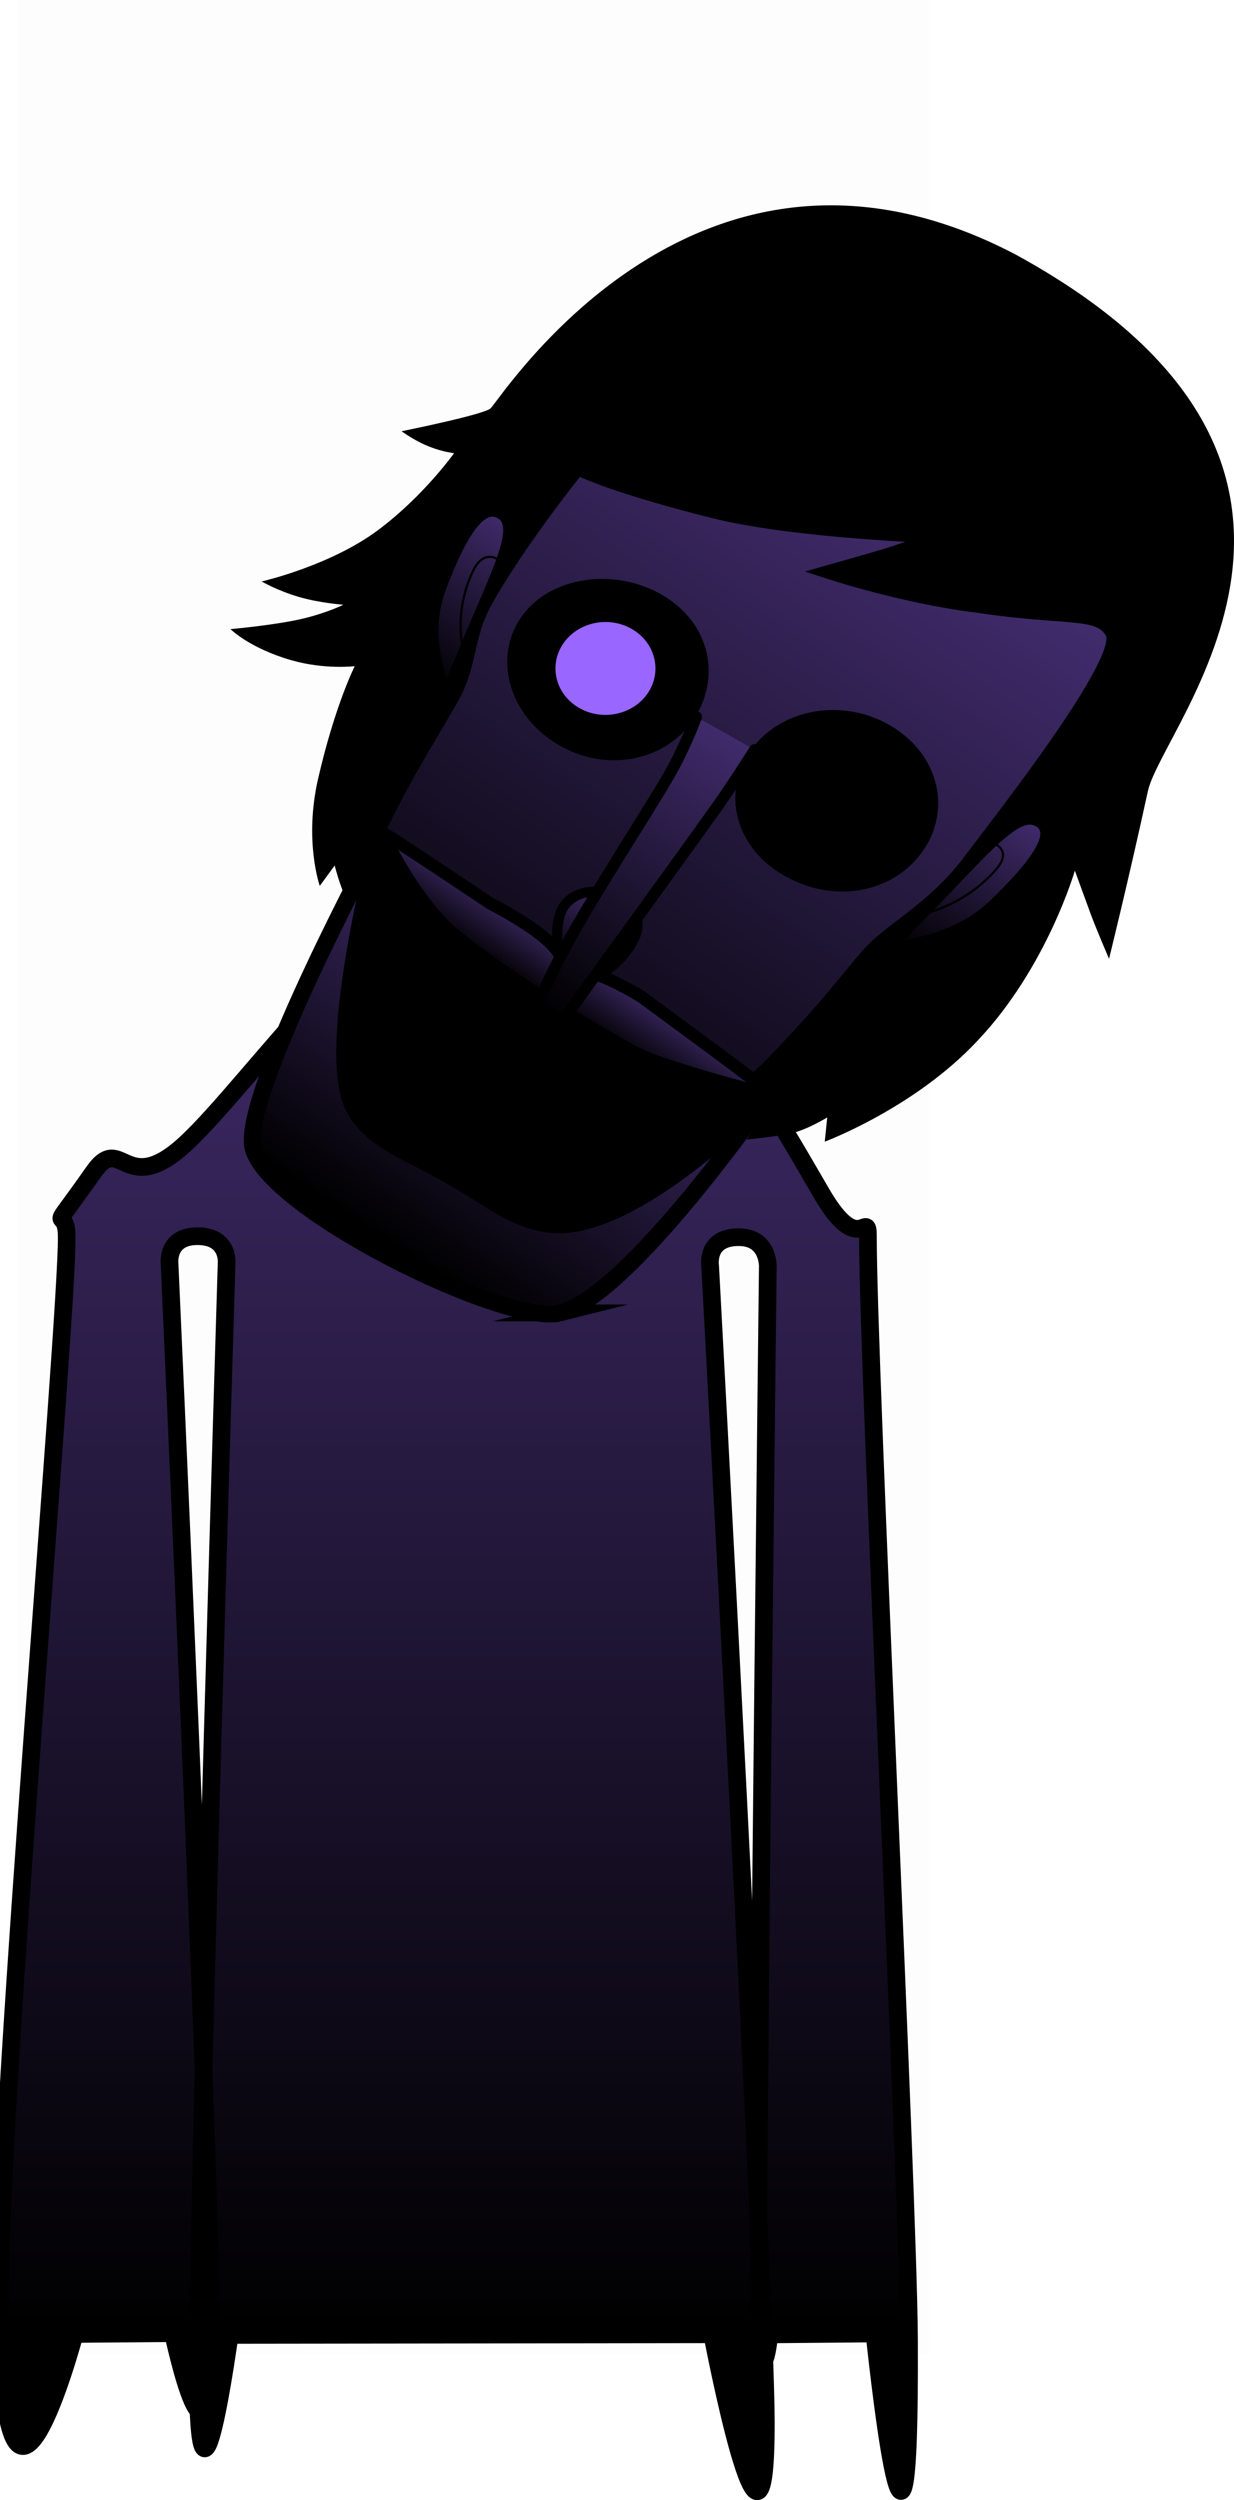 <svg version="1.1" xmlns="http://www.w3.org/2000/svg" xmlns:xlink="http://www.w3.org/1999/xlink" width="139.591" height="282.716" viewBox="0,0,139.591,282.716"><defs><linearGradient x1="240.425" y1="117.422" x2="240.425" y2="280.442" gradientUnits="userSpaceOnUse" id="color-1"><stop offset="0" stop-color="#402b6b"/><stop offset="1" stop-color="#000000"/></linearGradient><linearGradient x1="287.357" y1="72.8" x2="238.837" y2="145.946" gradientUnits="userSpaceOnUse" id="color-2"><stop offset="0" stop-color="#402b6b"/><stop offset="1" stop-color="#000000"/></linearGradient><linearGradient x1="253.559" y1="123.771" x2="249.44" y2="129.98" gradientUnits="userSpaceOnUse" id="color-3"><stop offset="0" stop-color="#402b6b"/><stop offset="1" stop-color="#000000"/></linearGradient><linearGradient x1="253.006" y1="124.295" x2="231.297" y2="157.022" gradientUnits="userSpaceOnUse" id="color-4"><stop offset="0" stop-color="#402b6b"/><stop offset="1" stop-color="#000000"/></linearGradient><linearGradient x1="256.8" y1="117.984" x2="251.342" y2="126.213" gradientUnits="userSpaceOnUse" id="color-5"><stop offset="0" stop-color="#402b6b"/><stop offset="1" stop-color="#000000"/></linearGradient><linearGradient x1="269.298" y1="99.321" x2="248.576" y2="130.561" gradientUnits="userSpaceOnUse" id="color-6"><stop offset="0" stop-color="#402b6b"/><stop offset="1" stop-color="#000000"/></linearGradient><linearGradient x1="245.526" y1="75.601" x2="234.253" y2="92.596" gradientUnits="userSpaceOnUse" id="color-7"><stop offset="0" stop-color="#402b6b"/><stop offset="1" stop-color="#000000"/></linearGradient><linearGradient x1="302.807" y1="108.372" x2="291.533" y2="125.367" gradientUnits="userSpaceOnUse" id="color-8"><stop offset="0" stop-color="#402b6b"/><stop offset="1" stop-color="#000000"/></linearGradient></defs><g transform="translate(-187.19,-16.407)"><g data-paper-data="{&quot;isPaintingLayer&quot;:true}" fill-rule="nonzero" stroke-linejoin="miter" stroke-miterlimit="10" stroke-dasharray="" stroke-dashoffset="0" style="mix-blend-mode: normal"><path d="M189.131,282.665v-266.258h103.234v266.258z" fill-opacity="0.01" fill="#000000" stroke="none" stroke-width="0" stroke-linecap="butt"/><path d="M195.637,280.329c0,0 -8.197,30.892 -8.448,-3.758c-0.158,-21.753 7.618,-110.746 7.549,-120.328c-0.028,-3.941 -2.601,0.717 3.043,-7.319c3.199,-4.555 3.54,3.225 10.509,-3.296c7.482,-7.002 21.824,-28.159 31.964,-28.206c21.255,-0.099 33.747,23.479 39.926,34.027c4.222,7.208 5.194,1.606 5.19,4.769c-0.026,14.313 4.557,108.233 4.645,124.586c0.212,39.196 -3.905,-0.527 -3.905,-0.527l-11.884,0.101c0,0 -1.2,10.989 -1.232,-10.1c-0.028,-18.928 1.052,-110.654 1.052,-110.654c0,0 0.085,-3.259 -3.188,-3.316c-3.888,-0.068 -3.335,3.276 -3.335,3.276c0,0 6.271,115.679 6.299,130.674c0.043,22.294 -6.067,-9.892 -6.067,-9.892l-54.586,0.076c0,0 -3.546,25.959 -3.609,4.034c-0.05,-17.413 3.263,-125.197 3.263,-125.197c0,0 0.316,-3.069 -3.267,-3.085c-3.522,-0.016 -3.188,3.059 -3.188,3.059c0,0 4.633,101.946 4.692,119.961c0.072,21.645 -4.293,1.028 -4.293,1.028z" fill="url(#color-1)" stroke="#000000" stroke-width="2" stroke-linecap="butt"/><path d="M232.61,65.172c0,0 9.458,-1.902 10.095,-2.607c1.673,-1.847 23.694,-36.057 59.359,-17.382c43.569,23.799 16.617,53.162 14.979,60.674c-2.245,10.301 -4.398,18.972 -4.398,18.972c0,0 -1.448,-3.364 -2.072,-5.056c-0.582,-1.577 -1.796,-4.913 -1.796,-4.913c0,0 -3.165,10.969 -11.026,19.25c-7.136,7.626 -17.264,11.396 -17.264,11.396l0.28,-2.739c0,0 -2.291,1.404 -4.061,1.792c-1.77,0.389 -5.044,0.711 -5.044,0.711l2.111,-3.367c0,0 -13.348,5.97 -29.928,-3.697c-15.567,-9.222 -18.792,-23.935 -18.792,-23.935l-1.689,2.313c0,0 -1.799,-5.096 -0.194,-12.1c1.913,-8.348 4.148,-12.747 4.148,-12.747c0,0 -3.383,0.41 -7.158,-0.669c-4.731,-1.353 -6.901,-3.522 -6.901,-3.522c0,0 5.091,-0.443 8.215,-1.191c2.782,-0.666 4.557,-1.564 4.557,-1.564c0,0 -2.676,-0.191 -5.041,-0.886c-2.468,-0.725 -4.2,-1.747 -4.2,-1.747c0,0 7.787,-1.766 13.235,-5.858c5.144,-3.863 8.531,-8.651 8.531,-8.651c0,0 -1.705,-0.159 -3.682,-1.125c-1.253,-0.612 -2.263,-1.355 -2.263,-1.355z" fill="#000000" stroke="none" stroke-width="1.5" stroke-linecap="butt"/><path d="M242.068,84.565c3.775,-6.847 10.51,-15.172 10.51,-15.172c0,0 3.312,1.844 15.28,4.859c9.194,2.316 25.44,2.839 25.44,2.839c0,0 -3.867,1.499 -5.934,2.113c-2.197,0.653 -6.559,1.883 -6.559,1.883c0,0 8.546,2.83 16.954,3.859c10.359,1.56 13.805,0.423 15.211,3.031c1.659,3.078 -12.774,21.322 -16.375,26.126c-3.773,4.843 -8.083,7.107 -10.472,9.471c-2.389,2.364 -4.039,5.268 -11.652,13.142c-4.751,4.914 -9.311,5.694 -18.364,7.599c-9.053,1.905 -14.222,3.29 -18.08,1.168c-3.713,-2.042 -5.585,-9.494 -7.268,-16.98c-1.792,-7.972 -3.521,-12.483 -0.375,-18.912c2.833,-5.789 5.135,-9.299 7.973,-14.27c2.074,-3.633 1.648,-7.017 3.709,-10.756z" fill="url(#color-2)" stroke="#000000" stroke-width="1.5" stroke-linecap="butt"/><g stroke-linecap="butt"><path d="M249.883,158.287c-8.428,-4.446 -24.805,-16.241 -26.496,-17.209c-3.135,-1.794 6.032,-27.355 7.271,-29.223c1.239,-1.868 4.782,6.262 7.917,8.056c1.694,0.969 12.483,6.621 19.598,12.763c6.055,5.227 15.335,6.052 14.765,6.911c0,0 -1.241,4.336 -3.404,5.783c-4.222,2.822 -14.895,15.427 -19.65,12.919z" fill="#000000" stroke="none" stroke-width="0"/><path d="M274.492,140.161c-0.15,0.177 -11.03,-2.802 -14.398,-4.228c-2.823,-1.195 -16.732,-9.642 -21.916,-14.193c-4.155,-3.647 -7.727,-11.059 -7.682,-11.149c0.061,-0.121 12.221,8.023 12.221,8.023c0,0 4.942,2.485 6.99,4.714c2.194,2.389 1.281,3.753 1.506,3.911c0,0 2.18,-0.913 3.533,-0.578c1.353,0.335 5.146,2.43 5.463,2.807c0,0 14.401,10.554 14.283,10.694z" fill="url(#color-3)" stroke="#000000" stroke-width="1.4"/><path d="M250.574,164.874c-6.258,1.582 -34.184,-12.264 -34.839,-19.078c-0.652,-6.779 14.28,-34.551 14.348,-34.616c0.057,-0.054 -6.315,23.729 -2.894,30.428c1.889,3.699 6.1,4.97 11.182,7.906c4.357,2.517 6.872,4.714 10.696,5.308c9.624,1.495 25.068,-14.771 24.94,-14.515c0,0 -15.64,22.596 -23.433,24.567z" fill="url(#color-4)" stroke="#000000" stroke-width="1.9"/></g><path d="M251.229,126.148c-0.996,-0.57 -1.474,-4.87 -0.465,-6.89c0.903,-1.807 3.541,-2.702 5.923,-1.339c2.382,1.363 3.759,2.757 1.397,5.972c-2.004,2.729 -4.473,3.62 -6.856,2.256z" fill="url(#color-5)" stroke="#000000" stroke-width="1.15" stroke-linecap="butt"/><path d="M272.572,101.194c0,0 -2.258,3.61 -4.226,6.383c-3.897,5.49 -17.528,24.256 -17.528,24.256l-2.879,-1.637c0,0 1.704,-4.178 4.559,-9.124c3.864,-6.694 9.242,-14.834 10.922,-17.996c1.593,-2.998 2.53,-5.61 2.53,-5.61" fill="url(#color-6)" stroke="#000000" stroke-width="1.3" stroke-linecap="round"/><path d="M237.695,94.565c0,0 -2.666,-5.869 -0.612,-11.434c2.161,-5.856 4.371,-9.519 6.396,-8.68c2.025,0.839 1.194,3.619 -1.364,9.539c-2.558,5.92 -4.42,10.576 -4.42,10.576z" data-paper-data="{&quot;index&quot;:null}" fill="url(#color-7)" stroke="#000000" stroke-width="1" stroke-linecap="butt"/><path d="M239.844,90.919c0,0 -1.699,-4.583 0.856,-9.947c1.425,-2.992 3.433,-0.852 3.433,-0.852" fill="none" stroke="#000000" stroke-width="0.25" stroke-linecap="round"/><path d="M246.701,86.623c2.973,-4.34 9.97,-5.332 15.103,-2.299c5.133,3.033 6.179,8.782 3.206,13.122c-2.973,4.34 -9.197,5.599 -14.33,2.566c-5.133,-3.033 -6.952,-9.049 -3.979,-13.389z" fill="#000000" stroke="#000000" stroke-width="1.4" stroke-linecap="butt"/><path d="M250.908,89.176c1.677,-2.447 5.172,-3.169 7.807,-1.612c2.635,1.557 3.412,4.803 1.736,7.251c-1.677,2.447 -5.172,3.169 -7.807,1.612c-2.635,-1.557 -3.412,-4.803 -1.736,-7.251z" fill="#9966ff" stroke="none" stroke-width="1.5" stroke-linecap="butt"/><path d="M272.781,101.545c3.099,-4.264 9.553,-5.475 14.679,-2.542c5.126,2.933 6.585,8.665 3.68,13.045c-2.905,4.38 -9.132,5.978 -14.779,2.835c-5.371,-2.989 -6.816,-8.885 -3.58,-13.338z" fill="#000000" stroke="#000000" stroke-width="1.4" stroke-linecap="butt"/><path d="M296.274,114.975c4.543,-4.785 6.842,-6.724 8.56,-5.422c1.717,1.303 -0.811,4.784 -5.471,9.21c-4.429,4.207 -11.272,4.635 -11.272,4.635c0,0 3.64,-3.639 8.182,-8.423z" data-paper-data="{&quot;index&quot;:null}" fill="url(#color-8)" stroke="#000000" stroke-width="1" stroke-linecap="butt"/><path d="M299.087,111.562c0,0 2.962,0.703 0.725,3.231c-4.009,4.532 -9.181,5.184 -9.181,5.184" data-paper-data="{&quot;index&quot;:null}" fill="none" stroke="#000000" stroke-width="0.25" stroke-linecap="round"/></g></g></svg>
